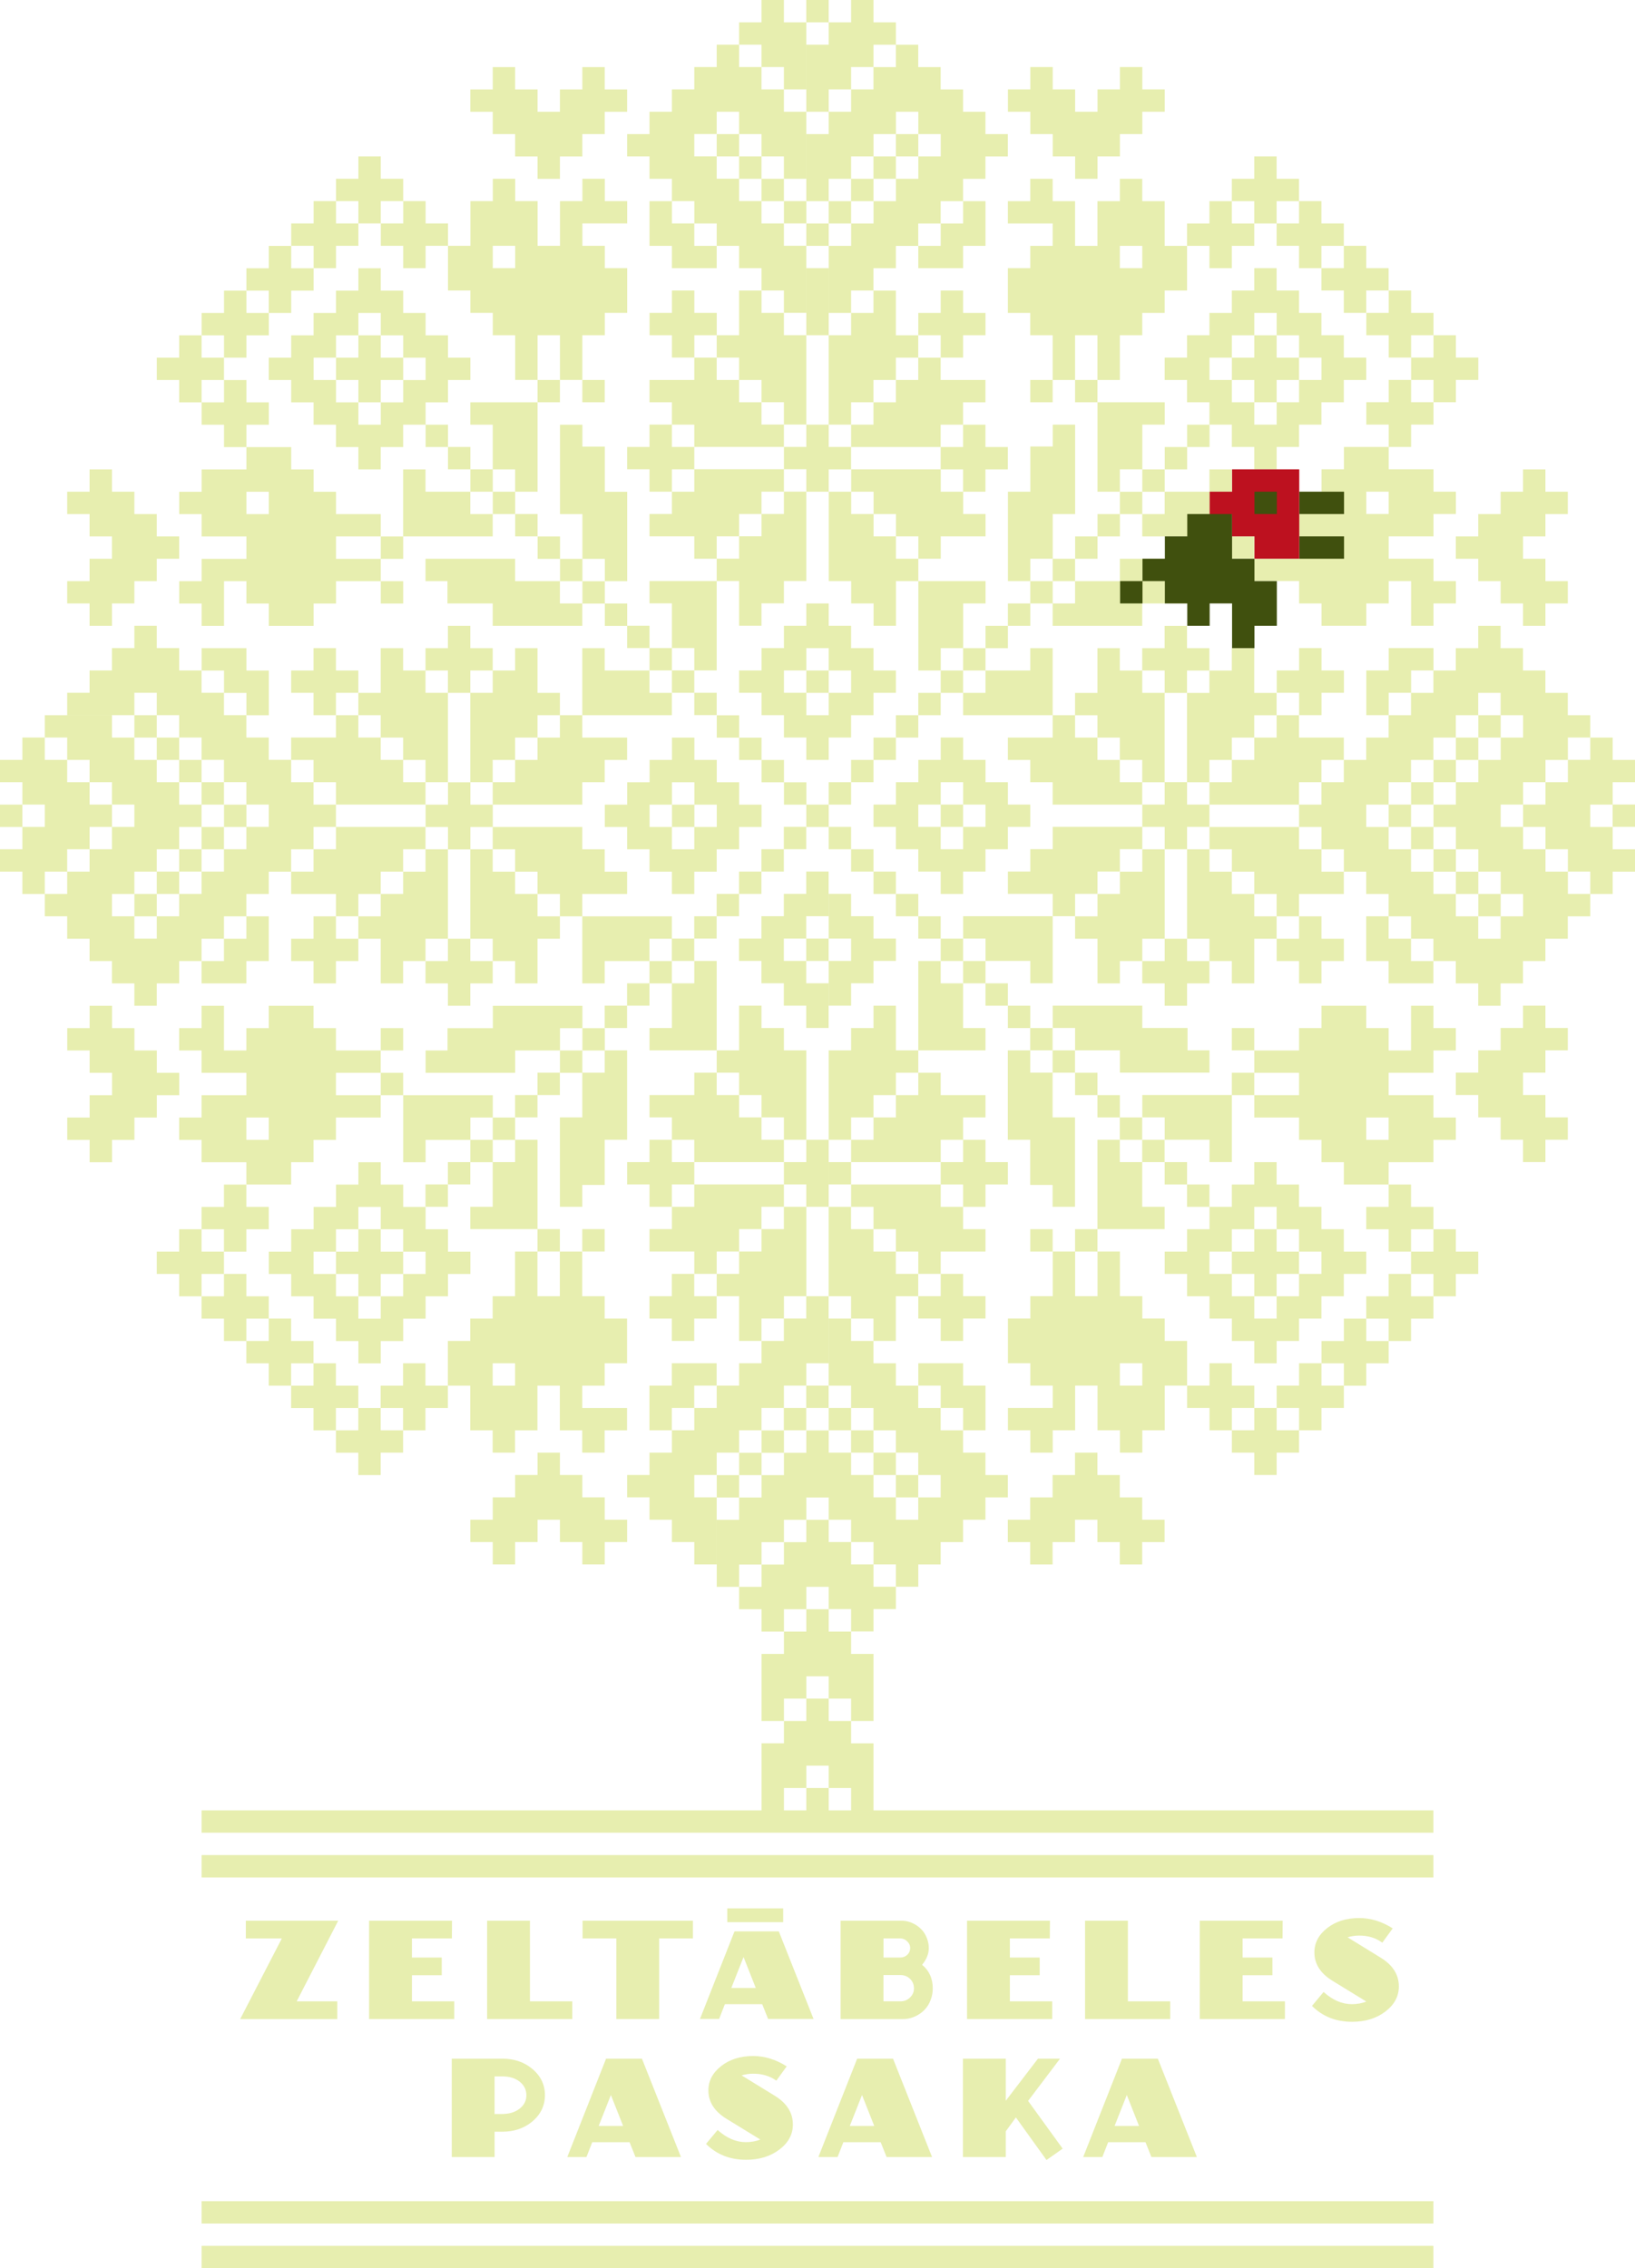 <svg width="457" height="634" viewBox="0 0 457 634" fill="none" xmlns="http://www.w3.org/2000/svg">
<g id="HERO_LOGO" clip-path="url(#clip0_259_160)">
<path id="Vector" d="M94.274 564.363V559.419H82.926L94.534 536.875H68.716V541.829H78.776L67.133 564.372H94.274V564.363ZM126.307 541.82L126.343 536.867H103.163V564.363H126.969V559.419H115.138V552.118H123.472V547.174H115.138V541.82H126.307ZM136.153 536.867V564.363H159.958V559.419H148.127V536.875H136.153V536.867ZM184.238 564.363V541.82H193.682V536.867H162.829V541.82H172.273V564.363H184.247H184.238ZM258.615 540.758C257.98 539.606 257.05 538.678 255.825 537.955C254.599 537.232 253.312 536.875 251.97 536.875H234.961V564.372H252.373C253.893 564.372 255.324 563.97 256.674 563.158C258.015 562.355 259.026 561.284 259.706 559.972C260.376 558.651 260.716 557.259 260.716 555.795C260.716 553.038 259.724 550.833 257.738 549.2C258.99 547.683 259.607 546.13 259.607 544.542C259.607 543.247 259.276 541.989 258.615 540.767V540.758ZM246.935 541.82H251.568C252.328 541.82 252.99 542.087 253.553 542.623C254.116 543.158 254.403 543.783 254.403 544.497C254.403 545.256 254.134 545.889 253.598 546.407C253.061 546.915 252.382 547.174 251.577 547.174H246.944V541.82H246.935ZM254.358 558.348C253.625 559.053 252.739 559.41 251.711 559.41H246.935V552.074H251.711C252.766 552.074 253.651 552.431 254.376 553.136C255.1 553.85 255.458 554.724 255.458 555.777C255.458 556.831 255.091 557.634 254.358 558.339V558.348ZM293.438 541.82L293.473 536.867H270.294V564.363H294.099V559.419H282.268V552.118H290.603V547.174H282.268V541.82H293.438ZM303.284 536.867V564.363H327.089V559.419H315.258V536.875H303.284V536.867ZM358.487 541.82L358.523 536.867H335.343V564.363H359.149V559.419H347.318V552.118H355.652V547.174H347.318V541.82H358.487ZM369.943 556.813L366.714 560.695C369.674 563.649 373.412 565.13 377.92 565.13C381.622 565.13 384.725 564.175 387.229 562.266C389.733 560.356 390.994 558.017 390.994 555.251C390.994 551.967 389.304 549.289 385.923 547.21L376.668 541.516C377.696 541.195 378.787 541.034 379.941 541.034C382.436 541.034 384.582 541.695 386.37 543.016L389.277 539.017C386.236 537.09 383.115 536.126 379.914 536.126C376.337 536.126 373.359 537.063 370.971 538.928C368.583 540.793 367.385 543.069 367.385 545.729C367.385 548.959 369.075 551.61 372.456 553.68L381.899 559.472C380.674 559.963 379.324 560.204 377.857 560.204C375.111 560.204 372.482 559.071 369.961 556.795L369.943 556.813ZM126.271 602.934H138.246V595.857H140.338C143.593 595.857 146.339 594.965 148.565 593.18C151.061 591.172 152.312 588.655 152.312 585.63C152.312 582.604 151.061 580.123 148.565 578.115C146.339 576.33 143.611 575.438 140.374 575.438H126.271V602.934ZM138.246 580.391H140.374C142.386 580.391 144.014 580.882 145.257 581.872C146.509 582.863 147.126 584.13 147.126 585.665C147.126 587.2 146.491 588.432 145.23 589.423C143.969 590.413 142.332 590.904 140.329 590.904H138.237V580.382L138.246 580.391ZM163.92 602.934L165.539 598.793H175.975L177.629 602.934H190.337L179.427 575.438H169.402L158.563 602.934H163.929H163.92ZM170.752 585.594L174.168 594.242H167.336L170.752 585.594ZM200.576 595.384L197.339 599.266C200.299 602.22 204.037 603.702 208.544 603.702C212.238 603.702 215.35 602.747 217.854 600.837C220.367 598.936 221.619 596.598 221.619 593.831C221.619 590.556 219.928 587.879 216.548 585.799L207.292 580.114C208.321 579.802 209.412 579.641 210.565 579.641C213.06 579.641 215.207 580.293 216.995 581.587L219.893 577.589C216.852 575.661 213.731 574.697 210.53 574.697C206.953 574.697 203.975 575.634 201.587 577.499C199.199 579.365 198.001 581.64 198.001 584.3C198.001 587.531 199.691 590.181 203.071 592.252L212.515 598.044C211.29 598.534 209.948 598.775 208.473 598.775C205.727 598.775 203.098 597.642 200.576 595.366V595.384ZM234.112 602.934L235.73 598.793H246.157L247.812 602.934H260.519L249.609 575.438H239.585L228.746 602.934H234.112ZM240.944 585.594L244.36 594.242H237.528L240.944 585.594ZM269.149 602.934H281.123V595.75L283.949 591.859L292.508 603.773L297.024 600.587L287.365 587.245L296.29 575.438H290.12L281.123 587.2V575.438H269.149V602.934ZM308.122 602.934L309.74 598.793H320.176L321.831 602.934H334.538L323.628 575.438H313.603L302.765 602.934H308.13H308.122ZM314.954 585.594L318.37 594.242H311.538L314.954 585.594ZM56.348 524.783H400.652V518.536H56.348V524.783ZM56.348 621.515H400.652V615.268H56.348V621.515ZM56.348 634.009H400.652V627.762H56.348V634.009ZM231.626 131.198H237.885V124.951H262.925V118.704H269.185V124.951H262.925V131.198H269.185V137.445H275.445V131.198H281.705V124.951H275.445V118.704H269.185V112.457H275.445V106.21H262.925V99.963H256.665V106.21H250.405V112.457H244.145V106.21H250.405V99.963H256.665V93.715H250.405V81.221H244.145V74.974H250.405V68.727H256.665V62.48H262.925V56.233H269.185V49.986H275.445V43.739H281.705V37.492H275.445V31.244H269.185V24.997H262.925V18.75H256.665V12.503H250.405V18.75H244.154V12.503H250.414V6.247H244.154V0H237.894V6.247H231.634V12.494H225.375V31.235H231.634V24.988H237.894V31.235H231.634V37.483H225.375V56.224H231.634V62.471H237.894V56.224H244.154V49.977H250.414V43.73H244.163V37.483H250.414V43.73H256.674V37.483H250.423V31.235H256.683V37.483H262.943V43.73H256.683V49.977H250.423V56.224H244.163V62.471H237.903V68.718H231.643V87.459H237.894V93.707H231.634V74.965H225.375V93.707H231.634V118.695H237.894V124.942H231.634V118.695H225.375V137.436H231.634V131.189L231.626 131.198ZM237.885 56.224H231.626V49.977H237.885V56.224ZM244.145 49.977H237.894V43.73H244.145V49.977ZM244.145 24.988H237.894V18.741H244.145V24.988ZM237.894 81.212H244.145V87.459H237.894V81.212ZM237.894 112.448H244.145V118.695H237.894V112.448ZM269.194 99.954V93.707H275.454V87.459H269.194V81.212H262.934V87.459H256.674V93.707H262.934V99.954H269.194ZM363.092 68.718V74.965H369.352V68.718H375.612V74.956H369.352V81.203H375.612V87.45H381.872V81.203H388.132V74.956H381.872V68.709H375.612V62.462H369.352V56.215H363.092V62.462H356.833V68.709H363.092V68.718ZM356.833 56.224H363.092V49.977H356.833V43.73H350.573V49.977H344.313V56.224H350.573V62.471H356.833V56.224ZM262.934 62.471V68.718H256.674V74.965H269.194V68.718H275.454V56.224H269.194V62.471H262.934ZM225.375 68.718H231.634V62.471H225.375V68.718ZM225.375 212.401H231.634V206.154H237.894V199.907H244.154V193.66H250.414V187.413H244.154V181.166H237.894V174.919H231.634V168.672H225.375V181.166H231.634V187.413H237.894V193.66H231.634V199.907H225.375V206.154V212.401ZM325.533 56.224H319.273V49.977H313.013V56.224H306.753V68.718H300.493V56.224H294.233V49.977H287.974V56.224H281.714V62.471H294.233V68.718H287.974V74.965H281.714V87.459H287.965V93.707H294.233V106.201H300.493V93.707H306.753V106.201H313.013V93.707H319.273V87.459H325.533V81.212H331.793V68.718H338.053V74.965H344.313V68.718H350.573V62.471H344.313V56.224H338.053V62.471H331.793V68.718H325.533V56.224ZM319.273 74.965H313.013V68.718H319.273V74.965ZM287.974 106.201V112.448H294.233V106.201H287.974ZM300.493 112.448H306.753V106.201H300.493V112.448ZM225.375 193.669H231.634V187.422H225.375V193.669ZM237.894 218.657H231.634V224.904H237.894V218.657ZM231.634 224.904H225.375V231.152H231.634V224.904ZM244.154 212.41H250.414V206.163H244.154V212.41H237.894V218.657H244.154V212.41ZM256.674 199.916H250.414V206.163H256.674V199.916ZM262.934 193.669H256.674V199.916H262.934V193.669ZM275.463 181.175H281.723V174.928H275.463V181.175ZM281.723 174.928H287.983V168.681H281.723V174.928ZM300.511 156.186H306.771V149.939H300.511V156.186ZM313.031 143.692H306.771V149.939H313.031V143.692ZM325.56 124.951V131.198H331.82V124.951H325.56ZM338.08 118.704H331.82V124.951H338.08V118.704ZM250.423 149.93H244.172V143.683H237.912V137.436H231.652V162.425H237.912V168.672H244.172V174.919H250.432V162.425H256.692V187.413H262.952V181.166H269.212V168.672H275.472V162.425H256.683V156.177H250.423V149.93ZM262.952 131.189H237.912V137.436H244.172V143.683H250.432V149.93H256.692V156.177H262.952V149.93H275.472V143.683H269.212V137.436H262.952V131.189ZM294.251 143.683H300.511V118.695H294.251V124.808H287.991V137.436H281.732V162.425H287.991V156.177H294.251V143.683ZM313.031 131.189H319.291V118.695H325.551V112.448H306.762V137.436H313.022V131.189H313.031ZM287.991 37.483H294.251V43.73H300.511V49.977H306.771V43.73H313.031V37.483H319.291V31.235H325.551V24.988H319.291V18.741H313.031V24.988H306.771V31.235H300.511V24.988H294.251V18.741H287.991V24.988H281.732V31.235H287.991V37.483ZM457.018 218.657V212.41H450.758V206.163H444.498V199.916H425.718V206.163H419.458V199.916H413.199V206.163H419.458V212.41H413.199V206.163H406.939V212.41H413.199V218.657H406.939V212.41H400.679V218.657H406.939V224.904H400.679V231.152H406.939V237.399H400.679V243.646H406.939V237.399H413.199V243.646H406.939V249.893H413.199V256.14H419.458V249.893H425.718V256.14H444.498V249.893H450.758V243.646H457.018V237.399H450.758V231.152H444.498V224.904H450.758V218.657H457.018ZM431.978 212.41H438.238V218.657H431.978V212.41ZM419.458 249.884H413.199V243.637H419.458V249.884ZM419.458 231.143V224.895H425.718V218.648H431.978V224.895H425.718V231.143H431.978V237.39H425.718V231.143H419.458ZM431.978 237.39H438.238V243.637H431.978V237.39ZM444.498 249.875H438.238V243.628H444.498V249.875ZM444.498 212.392H438.238V206.145H444.498V212.392ZM363.119 199.898H369.379V193.651H375.639V187.404H369.379V181.157H363.119V187.404H356.859V193.651H363.119V199.898ZM394.419 118.686H400.679V112.439H394.419V106.192H388.159V112.439H381.899V118.686H388.159V124.933H394.419V118.686ZM388.159 81.203V87.45H381.899V93.698H388.159V99.945H394.419V93.698H400.679V87.45H394.419V81.203H388.159ZM394.419 106.192H400.679V112.439H406.939V106.192H413.199V99.945H406.939V93.698H400.679V99.945H394.419V106.192ZM388.159 181.157V187.404H381.899V199.898H388.159V193.651H394.419V187.404H400.679V181.157H388.159ZM400.679 149.921V143.674H406.939V137.427H400.679V131.18H388.159V124.933H375.639V131.18H369.379V137.427H363.119V143.674H350.599V149.921H363.119V156.169H350.599V162.416H363.119V168.672H369.379V174.919H381.899V168.672H388.159V162.425H394.419V174.919H400.679V168.672H406.939V162.425H400.679V156.177H388.159V149.93H400.679V149.921ZM388.15 143.674H381.899V137.427H388.15V143.674ZM394.41 218.648V224.895H400.67V218.648H394.41ZM262.943 206.154V212.401H256.683V218.648H250.423V224.895H262.943V218.648H269.203V224.895H281.723V218.648H275.463V212.401H269.203V206.154H262.943ZM356.842 131.189V124.942H363.101V118.695H369.352V112.448H375.612V106.201H381.872V99.954H375.612V93.707H369.352V87.459H363.101V81.212H356.833V74.965H350.573V81.212H344.313V87.459H338.053V93.707H331.793V99.954H325.533V106.201H331.793V112.448H338.053V118.695H344.313V124.942H350.573V131.189H356.833H356.842ZM356.842 118.695H350.582V112.448H356.842V118.695ZM363.101 112.448H356.842V106.201H363.101V112.448ZM344.322 99.963V106.21H338.062V99.963H344.322V93.715H350.582V87.468H356.842V93.715H363.101V99.963H369.361V106.21H363.101V99.963H356.842V93.715H350.582V99.963H344.322ZM344.322 112.448V106.201H350.582V112.448H344.322ZM225.366 0V6.247H231.626V0H225.366ZM344.313 168.681H350.573V162.433H344.313V168.681ZM350.573 149.939H344.313V156.186H350.573V149.939ZM338.053 212.419H344.313V206.172H350.564V199.925H356.824V193.678H350.564V181.184H344.304V187.431H338.044V193.678H331.784V187.431H338.044V181.184H331.784V174.937H325.524V181.184H319.264V187.431H313.004V181.184H306.744V193.678H300.484V199.925H306.744V206.172H313.004V212.419H319.264V218.666H325.524V193.678H331.784V218.666H338.044V212.419H338.053ZM325.533 193.669H319.273V187.422H325.533V193.669ZM350.573 206.163V212.41H344.313V218.657H338.053V224.904H363.092V218.657H369.352V224.904H388.132V218.657H394.392V212.41H400.652V206.163H406.912V199.916H413.172V193.669H419.432V199.916H438.211V193.669H431.951V187.422H425.692V181.175H419.432V174.928H413.172V181.175H406.912V187.422H400.652V193.669H394.392V199.916H388.132V206.163H381.872V212.41H375.612V206.163H363.092V199.916H356.833V206.163H350.573ZM369.352 212.41H375.612V218.648H369.352V212.41ZM306.753 206.163H300.493V199.916H294.233V206.163H281.714V212.41H287.974V218.657H294.225V224.904H319.264V218.657H313.004V212.41H306.744V206.163H306.753ZM294.233 193.178V181.175H287.974V187.422H275.454V181.175H269.194V187.422H262.934V193.669H269.194V199.916H294.233V193.178ZM275.454 193.669H269.194V187.422H275.454V193.669ZM331.927 168.681V162.433H338.053V156.186H313.013V162.433H300.493V156.186H294.233V162.433H287.974V168.681H294.225V174.928H319.264V162.433V168.681H331.918H331.927ZM300.493 168.681H294.242V162.433H300.493V168.681ZM344.313 143.692V131.198H338.053V137.445H325.542V131.207H319.282V137.454H313.022V143.701H319.273V149.939H344.313V143.692ZM325.533 143.692H319.282V137.454H325.533V143.692ZM413.181 149.939H406.921V156.186H413.181V162.433H419.441V168.681H425.7V174.928H431.96V168.681H438.22V162.433H431.96V156.186H425.7V149.939H431.96V143.692H438.22V137.445H431.96V131.198H425.7V137.445H419.441V143.692H413.181V149.939ZM381.881 231.152V224.904H363.101V231.152H381.881ZM363.101 306.117H350.582V312.364H363.101V318.611H369.361V324.858H375.621V331.105H388.141V324.858H400.661V318.611H406.921V312.364H400.661V306.117H388.141V299.87H400.661V293.622H406.921V287.375H400.661V281.128H394.401V293.622H388.141V287.375H381.881V281.128H369.361V287.375H363.101V293.631H350.582V299.878H363.101V306.126V306.117ZM381.881 312.364H388.132V318.611H381.881V312.364ZM419.441 262.387H413.181V256.14H406.921V249.893H400.661V243.646H394.401V237.399H388.141V231.152H369.361V237.399H363.101V231.152H338.062V237.399H331.802V262.387H325.542V237.399H319.282V243.646H313.022V249.893H306.762V256.14H300.502V262.387H306.762V274.881H313.022V268.634H319.273V274.881H325.533V281.128H331.793V274.881H338.053V268.634H331.793V262.387H338.053V268.634H344.313V274.881H350.573V262.387H356.833V256.14H350.573V249.893H344.313V243.646H350.573V249.893H356.833V256.14H363.092V249.893H375.612V243.646H381.872V249.893H388.132V256.14H394.392V262.387H400.652V268.634H406.912V274.881H413.172V281.128H419.432V274.881H425.692V268.634H431.951V262.387H438.211V256.14H419.432V262.387H419.441ZM325.542 268.634H319.282V262.387H325.542V268.634ZM344.322 243.646H338.062V237.399H344.322V243.646ZM375.621 243.646H369.361V237.408H375.621V243.646ZM363.101 256.14V262.387H356.842V268.634H363.101V274.881H369.361V268.634H375.621V262.387H369.361V256.14H363.101ZM381.881 337.352V343.599H388.141V349.846H394.401V343.599H400.661V337.352H394.401V331.105H388.141V337.352H381.881ZM406.921 343.599H400.661V349.846H394.401V356.093H400.661V362.341H394.401V356.093H388.141V362.341H381.881V368.588H388.141V374.835H381.89V368.588H375.63V374.835H369.37V381.082H375.63V387.329H381.89V381.082H388.15V374.835H394.401V368.588H400.661V362.341H406.921V356.093H413.181V349.846H406.921V343.599ZM381.872 256.131V268.625H388.132V274.872H400.652V268.625H394.392V262.378H388.132V256.131H381.872ZM394.401 231.143V237.39H400.661V231.143H394.401ZM388.141 224.895V231.143H394.401V224.895H388.141ZM344.322 337.343H338.062V343.59H331.802V349.837H325.542V356.085H331.802V362.332H338.062V368.579H344.322V374.826H350.582V381.073H356.842V374.826H363.101V368.579H369.352V362.332H375.612V356.085H381.872V349.837H375.612V343.59H369.352V337.343H363.092V331.096H356.833V324.849H350.573V331.096H344.313V337.343H344.322ZM356.842 368.579H350.582V362.332H344.322V356.085H350.582V362.332H356.833V368.579H356.842ZM363.092 362.332H356.833V356.085H363.092V362.332ZM363.092 343.59V349.837H369.352V356.085H363.092V349.846H356.833V343.599H363.092V343.59ZM350.573 337.343H356.833V343.59H350.573V337.343ZM350.573 349.837H344.313V356.085H338.053V349.837H344.313V343.59H350.573V349.837ZM275.454 243.628V237.381H281.714V231.134H287.974V224.887H275.454V231.134H269.194V237.381H262.934V231.134H256.674V224.887H244.154V231.134H250.414V237.381H256.674V243.628H262.934V249.875H269.194V243.628H275.454ZM325.533 237.381H331.793V231.134H338.053V224.887H331.793V218.639H325.533V224.887H319.282V231.134H325.542V237.381H325.533ZM350.573 287.358H344.313V293.605H350.573V287.358ZM344.313 306.099H350.573V299.852H344.313V306.099ZM269.194 224.887H262.934V231.134H269.194V224.887ZM231.634 237.381H237.894V231.134H231.634V237.381ZM237.894 243.628H244.154V237.381H237.894V243.628ZM244.154 249.875H250.414V243.628H244.154V249.875ZM250.414 256.122H256.674V249.875H250.414V256.122ZM256.674 262.369H262.934V256.122H256.674V262.369ZM269.194 262.369H262.934V268.616H269.194V262.369ZM269.194 274.863H262.934V268.616H256.674V293.605H250.414V281.11H244.154V287.358H237.894V293.605H231.634V318.593H237.894V324.84H262.934V331.087H237.894V337.334H244.154V343.581H250.414V349.828H256.674V356.076H262.934V349.828H275.454V343.581H269.194V337.334H275.454V331.087H281.714V324.84H275.454V318.593H269.194V312.346H275.454V306.099H262.934V299.852H256.674V306.099H250.414V312.346H244.154V306.099H250.414V299.852H256.674V293.605H275.454V287.358H269.194V274.863H275.454V268.616H269.194V274.863ZM262.943 318.593H269.194V324.84H262.943V318.593ZM262.943 331.087H269.194V337.334H262.943V331.087ZM244.154 318.593H237.894V312.346H244.154V318.593ZM275.454 281.11H281.714V274.863H275.454V281.11ZM281.714 287.358H287.974V281.11H281.714V287.358ZM306.753 299.852H300.493V306.099H306.753V299.852ZM313.013 306.099H306.753V312.346H313.013V306.099ZM325.533 331.087H331.793V324.84H325.533V331.087ZM331.793 337.334H338.053V331.087H331.793V337.334ZM306.762 249.857V243.61H313.022V237.363H319.282V231.116H294.242V237.363H287.983V243.61H281.723V249.857H294.242V256.104H300.502V249.857H306.762ZM269.203 256.104V262.351H275.463V268.598H287.983V274.845H294.242V256.104H269.203ZM319.282 287.34V281.093H294.242V287.34H300.502V293.587H313.022V299.834H338.062V293.587H331.936V287.34H319.282ZM319.282 306.081V312.328H325.542V318.575H338.062V324.822H344.322V306.081H319.282ZM431.96 281.093H425.7V287.34H419.441V293.587H413.181V299.834H406.921V306.081H413.181V312.328H419.441V318.575H425.7V324.822H431.96V318.575H438.22V312.328H431.96V306.081H425.7V299.834H431.96V293.587H438.22V287.34H431.96V281.093ZM237.894 431.032H231.634V449.773H237.894V456.02H244.154V449.773H250.414V443.526H244.154V437.279H237.894V431.032ZM244.154 412.291H237.894V406.043H231.634V424.785H237.894V431.032H244.154V437.279H250.414V443.526H256.674V424.785H250.414V418.538H244.154V412.291ZM269.194 399.796H275.454V387.302H269.194V381.055H256.674V387.302H262.934V393.549H269.194V399.796ZM262.934 368.561V374.808H269.194V368.561H275.454V362.314H269.194V356.067H262.934V362.314H256.674V368.561H262.934ZM344.322 399.796V393.549H350.582V387.302H344.322V381.055H338.062V387.302H331.802V374.808H325.542V368.561H319.291V362.314H313.031V349.82H306.771V362.314H300.511V349.82H294.251V362.314H287.991V368.561H281.732V381.055H287.991V387.302H294.251V393.549H281.732V399.796H287.991V406.043H294.251V399.796H300.511V387.302H306.771V399.796H313.031V406.043H319.291V399.796H325.551V387.302H331.811V393.549H338.071V399.796H344.331H344.322ZM319.282 387.302H313.022V381.055H319.282V387.302ZM369.361 393.549H375.621V387.302H369.361V381.055H363.101V387.302H356.842V393.549H363.101V399.796H369.361V393.549ZM356.842 412.291V406.043H363.101V399.796H356.842V393.549H350.582V399.796H344.322V406.043H350.582V412.291H356.842ZM231.634 393.549V399.796H237.894V393.549H231.634ZM237.894 262.351V268.598H231.634V281.093H237.894V274.845H244.154V268.598H250.414V262.351H244.154V256.104H237.894V249.857H231.634V262.351H237.894ZM231.634 324.831V331.078H237.894V324.831H231.634ZM457 231.125V224.878H450.74V231.125H457ZM294.233 343.581H287.974V349.828H294.233V343.581ZM300.493 349.828H306.753V343.581H300.493V349.828ZM256.665 418.547V412.299H250.405V418.547H256.665ZM237.885 337.334H231.626V362.323H237.885V368.57H231.626V387.311H237.885V393.558H244.145V399.805H250.405V406.052H244.145V399.805H237.885V406.052H244.145V412.299H250.405V406.052H256.665V412.299H262.925V418.547H256.665V437.288H262.925V431.041H269.185V424.794H275.445V418.547H281.705V412.299H275.445V406.052H269.185V399.805H262.925V393.558H256.665V387.311H250.405V381.064H244.145V374.817H250.396V362.323H256.656V356.076H250.396V349.828H244.136V343.581H237.876V337.334H237.885ZM237.885 368.57H244.136V374.817H237.885V368.57ZM294.216 293.605V287.358H287.956V293.596H281.696V318.584H287.956V331.212H294.216V337.325H300.476V312.337H294.216V299.843H300.476V293.596H294.216V299.834H287.965V293.587H294.216V293.605ZM319.255 318.593V312.346H312.995V318.584H306.744V343.572H325.524V337.325H319.264V324.84H325.515V318.593H319.255V324.831H313.004V318.593H319.255ZM319.255 437.288V431.041H325.515V424.794H319.255V418.547H312.995V412.299H306.735V406.052H300.476V412.299H294.216V418.547H287.956V424.794H281.696V431.041H287.956V437.288H294.216V431.041H300.476V424.794H306.735V431.041H312.995V437.288H319.255ZM231.608 381.064V362.323H225.348V381.064H231.608ZM175.268 393.558H162.749V387.311H169.009V381.064H175.268V368.57H169.009V362.323H162.74V349.828H156.48V362.323H150.22V349.828H143.96V362.323H137.7V368.57H131.44V374.817H125.18V387.311H118.92V381.064H112.66V387.311H106.401V393.558H112.66V399.805H118.92V393.558H125.18V387.311H131.44V399.805H137.7V406.052H143.96V399.805H150.22V387.311H156.48V399.805H162.74V406.052H169V399.805H175.259V393.558H175.268ZM143.969 387.311H137.709V381.064H143.969V387.311ZM187.788 356.076V362.323H181.528V368.57H187.788V374.817H194.048V368.57H200.308V362.323H194.048V356.076H187.788ZM106.409 412.299V406.052H112.669V399.805H106.409V393.558H100.15V399.805H93.89V393.558H100.15V387.311H93.89V381.064H87.63V387.311H81.37V381.073H87.63V374.826H81.37V368.579H75.11V374.826H68.85V381.073H75.11V387.32H81.37V393.567H87.63V399.814H93.89V406.061H100.15V412.308H106.409V412.299ZM181.528 393.549V399.796H187.788V393.549H194.048V387.302H200.308V381.055H187.788V387.302H181.528V393.549ZM225.348 393.549H219.088V399.796H225.348V393.549ZM231.608 387.302H225.348V393.549H231.608V387.302ZM231.608 256.104V249.857V243.61H225.348V249.857H219.088V256.104H212.828V262.351H206.568V268.598H212.828V274.845H219.088V281.093H225.348V287.34H231.608V274.845H225.348V268.598H219.088V262.351H225.348V256.104H231.599H231.608ZM169.009 349.82V343.572H162.749V349.82H169.009ZM156.489 343.572H150.229V349.82H156.489V343.572ZM231.608 268.607V262.36H225.348V268.607H231.608ZM219.088 237.372H225.348V231.125H219.088V237.372ZM219.088 243.619V237.372H212.828V243.619H219.088ZM206.568 249.866H212.828V243.619H206.568V249.866ZM200.308 256.113H206.568V249.866H200.308V256.113ZM200.308 256.113H194.048V262.36H200.308V256.113ZM194.048 268.607V262.36H187.788V268.607H194.048ZM181.528 274.854H175.268V281.102H181.528V274.854ZM175.268 281.102H169.009V287.349H175.268V281.102ZM156.489 299.843H150.229V306.09H156.489V299.843ZM150.229 306.09H143.969V312.337H150.229V306.09ZM131.449 331.078V324.831H125.189V331.078H131.449ZM118.929 337.325H125.189V331.078H118.929V337.325ZM219.106 337.325V331.078H225.366V337.325H231.626V318.584H225.366V324.831H219.106V331.078H194.066V324.831H219.106V318.584H212.846V312.337H206.586V306.09H200.326V299.843H194.066V306.09H181.546V312.337H187.806V318.584H181.546V324.831H175.286V331.078H181.546V337.325H187.806V343.572H181.546V349.82H194.066V356.067H200.326V349.82H206.586V343.572H212.846V349.82H206.586V356.067H200.326V362.314H206.586V374.808H212.846V381.055H206.586V387.302H200.326V393.549H194.066V399.796H187.806V406.043H181.546V412.291H175.286V418.538H181.546V424.785H187.806V431.032H194.066V437.279H200.326V418.538H194.066V412.291H200.326V406.043H206.586V399.796H212.846V393.549H219.106V387.302H225.366V368.561H219.115V362.314H225.375V337.325H219.115H219.106ZM194.057 337.325H187.797V331.078H194.057V337.325ZM194.057 324.831H187.797V318.584H194.057V324.831ZM219.097 374.808H212.837V368.561H219.097V374.808ZM219.097 343.572H212.837V337.325H219.097V343.572ZM206.586 306.09H212.846V312.337H219.106V318.584H225.366V293.596H219.106V287.349H212.846V281.102H206.586V293.596H200.326V268.607H194.066V274.854H187.806V287.349H181.546V293.596H200.326V299.843H206.586V306.09ZM162.758 312.337H156.498V318.584V337.325H162.758V331.212H169.017V318.584H175.277V293.596H169.017V299.843H162.758V312.337ZM137.718 337.325H131.458V343.572H150.238V318.584H143.978V324.831H137.718V337.325ZM169.026 437.279V431.032H175.286V424.785H169.026V418.538H162.767V412.291H156.507V406.043H150.247V412.291H143.987V418.538H137.727V424.785H131.467V431.032H137.727V437.279H143.987V431.032H150.247V424.785H156.507V431.032H162.767V437.279H169.026ZM43.819 243.646V237.399H50.079V231.152H56.339V224.904H62.599V218.657H56.339V212.41H50.079V218.657H56.339V224.904H50.079V218.657H43.819V212.41H37.559V206.163H31.299V199.916H12.52V206.154H6.26V212.401H0V218.648H6.26V224.895H12.52V231.143H6.26V237.39H0V243.637H6.26V249.884H12.52V243.637H18.78V237.39H25.04V231.143H31.299V224.895H25.04V218.648H18.78V212.401H12.52V206.154H18.78V212.401H25.04V218.648H31.299V224.895H37.559V231.143H31.299V237.39H25.04V243.637H18.78V249.884H12.52V256.131H31.299V249.884H37.559V243.637H43.819V243.646ZM18.78 256.14V262.387H25.04V268.634H31.299V274.881H37.559V281.128H43.819V274.881H50.079V268.634H56.339V274.881H68.859V268.634H75.119V256.14H68.859V249.893H75.119V243.646H81.379V249.884H93.899V256.131H100.159V249.884H106.418V243.637H112.678V237.39H118.938V231.143H93.899V237.39H87.639V231.143H93.899V224.895H118.938V218.648H112.678V212.401H106.418V206.154H100.159V199.907H93.899V193.66H100.159V187.413H93.899V181.166H87.639V187.413H81.379V193.66H87.639V199.907H93.899V206.154H81.379V212.392H75.119V206.145H68.859V199.898H62.599V193.651H56.339V187.404H50.079V181.157H43.819V174.91H37.559V181.157H31.299V187.404H25.04V193.651H18.78V199.898H37.559V193.651H43.819V199.898H50.079V206.145H56.339V212.392H62.599V218.639H68.859V224.887H75.119V231.134H68.859V237.381H62.599V243.628H56.339V249.875H50.079V243.628H56.339V237.381H50.079V243.628H43.819V249.875H50.079V256.122H43.819V262.369H37.559V256.122H18.78V256.14ZM87.639 218.657H93.899V224.904H87.639V218.657ZM81.379 212.41H87.639V218.648H81.379V212.41ZM81.379 237.399H87.639V243.637H81.379V237.399ZM62.599 256.14H68.859V262.387H62.599V256.14ZM56.339 262.387H62.599V268.634H56.339V262.387ZM87.639 262.387H81.379V268.634H87.639V274.881H93.899V268.634H100.159V262.387H93.899V256.14H87.639V262.387ZM125.198 262.387V237.399H118.938V243.646H112.678V249.893H106.418V256.14H100.159V262.387H106.418V274.881H112.678V268.634H118.938V274.881H125.198V281.128H131.458V274.881H137.718V268.634H143.978V274.881H150.238V262.387H156.498V256.14H150.238V249.893H143.978V243.646H150.238V249.893H156.498V256.14H162.758V274.881H169.017V268.634H181.537V274.881H187.797V268.634H181.537V262.387H187.797V256.14H162.758V249.893H175.277V243.646H169.017V237.399H162.758V231.152H137.718V237.399H131.458V262.387H125.198ZM125.198 268.634H118.938V262.396H125.198V268.634ZM137.718 237.399H143.978V243.646H137.718V237.399ZM137.718 262.387V268.625H131.458V262.387H137.718ZM68.859 349.846V343.599H75.119V337.352H68.859V331.105H81.379V324.858H87.639V318.62H93.899V312.373H106.418V306.126H93.899V299.878H106.418V293.631H93.899V287.384H87.639V281.137H75.119V287.384H68.859V293.631H62.599V281.137H56.339V287.384H50.079V293.631H56.339V299.878H68.859V306.126H56.339V312.373H50.079V318.62H56.339V324.867H68.859V331.114H62.599V337.361H56.339V343.608H62.599V349.855H68.859V349.846ZM68.859 312.364H75.119V318.611H68.859V312.364ZM62.599 374.835H68.859V368.588H75.119V362.341H68.859V356.093H62.599V362.341H56.339V368.588H62.599V374.835ZM62.599 349.846H56.339V343.599H50.079V349.846H43.819V356.093H50.079V362.341H56.339V356.093H62.599V349.846ZM56.339 231.152V237.399H62.599V231.152H56.339ZM194.066 249.893V243.646H200.326V237.399H206.586V231.152H194.066V237.399H187.806V231.152H175.286V237.399H181.546V243.646H187.806V249.893H194.066ZM81.388 356.102V362.349H87.648V368.597H93.907V374.844H100.176V381.091H106.436V374.844H112.696V368.597H118.956V362.349H125.216V356.102H131.476V349.855H125.216V343.608H118.956V337.361H112.696V331.114H106.436V324.867H100.176V331.114H93.916V337.361H87.657V343.608H81.397V349.855H75.137V356.102H81.397H81.388ZM112.687 349.855H118.947V356.102H112.687V349.855ZM100.167 337.361H106.427V343.608H112.687V349.855H106.427V343.608H100.167V337.361ZM106.427 362.349V356.102H112.687V362.349H106.427V368.597H100.167V362.349H106.427ZM87.648 356.102V349.855H93.907V343.608H100.167V349.855H93.907V356.102H100.167V362.349H93.907V356.102H87.648ZM112.687 287.384H106.427V293.631H112.687V287.384ZM106.427 306.126H112.687V299.878H106.427V306.126ZM37.568 256.14H43.828V249.893H37.568V256.14ZM125.082 287.384V293.631H118.956V299.878H143.996V293.631H156.516V299.878H162.775V293.631H156.524V287.393H162.784V293.64H169.044V287.393H162.793V281.146H137.754V287.393H125.1L125.082 287.384ZM112.696 312.373V324.867H118.956V318.62H131.467V324.858H137.727V318.611H131.476V312.373H137.727V318.62H143.987V312.373H137.736V306.135H112.696V312.382V312.373ZM43.837 306.126H50.097V299.878H43.837V293.631H37.577V287.384H31.317V281.137H25.058V287.384H18.798V293.631H25.058V299.878H31.317V306.126H25.058V312.373H18.798V318.62H25.058V324.867H31.317V318.62H37.577V312.373H43.837V306.126ZM62.617 99.971H68.877V93.724H75.137V87.477H81.397V81.23H87.657V74.983H81.397V68.736H75.137V74.983H68.877V81.23H62.617V87.477H56.357V93.724H62.617V99.971ZM68.877 81.23H75.128V87.477H68.877V81.23ZM50.088 112.466H56.348V106.218H62.608V99.971H56.348V93.724H50.088V99.971H43.828V106.218H50.088V112.466ZM75.137 199.925V187.431H68.877V181.184H56.357V187.431H62.617V193.678H68.877V199.925H75.137ZM93.916 156.195V149.948H106.436V143.701H93.916V137.454H87.657V131.216H81.397V124.969H68.877V118.722H75.137V112.475H68.877V106.227H62.617V112.475H56.357V118.722H62.617V124.969H68.877V131.216H56.357V137.463H50.097V143.71H56.357V149.957H68.877V156.204H56.357V162.451H50.097V168.698H56.357V174.945H62.617V162.451H68.877V168.698H75.137V174.945H87.657V168.698H93.916V162.451H106.436V156.204H93.916V156.195ZM75.137 143.701H68.877V137.454H75.137V143.701ZM68.877 231.16V224.913H62.617V231.16H68.877ZM187.824 206.172V212.419H181.564V218.666H175.304V224.913H169.044V231.16H181.564V224.913H187.824V231.16H194.084V224.913H187.824V218.666H194.084V224.913H200.344V231.16H212.864V224.913H206.604V218.666H200.344V212.419H194.084V206.172H187.824ZM112.696 118.713H118.956V112.466H125.216V106.218H131.476V99.971H125.216V93.724H118.956V87.477H112.696V81.23H106.436V74.983H100.176V81.23H93.907V87.477H87.648V93.724H81.388V99.971H75.128V106.218H81.388V112.466H87.648V118.713H93.907V124.96H100.167V131.207H106.427V124.96H112.687V118.713H112.696ZM106.436 118.713H100.176V112.466H93.916V106.218H87.657V99.971H93.916V106.21H100.176V112.457H106.436V118.704V118.713ZM106.436 93.724H100.176V99.971H93.916V93.724H100.176V87.477H106.436V93.724ZM106.436 93.724H112.696V99.971H106.436V93.724ZM112.696 112.466H106.436V106.218H112.696V99.98H118.956V106.227H112.696V112.475V112.466ZM131.476 218.675H125.216V224.922H118.956V231.169H125.216V237.416H131.476V231.169H137.736V224.922H131.476V218.675ZM112.696 168.698V162.451H106.436V168.698H112.696ZM112.696 156.204V149.957H106.436V156.204H112.696ZM225.383 224.922V218.675H219.124V224.922H225.383ZM212.864 212.428V218.675H219.124V212.428H212.864ZM200.344 206.181H206.604V212.428H212.864V206.181H206.604V199.934H200.344V206.181ZM175.304 174.937V168.689H169.044V162.451H175.304V137.463H169.044V124.835H162.784V118.722H156.524V143.71H162.784V156.204H156.533V149.957H150.274V156.204H156.533V162.451H162.793V156.213H169.053V162.46H162.793V168.707H169.053V174.954H175.313L175.304 174.937ZM118.965 124.951H125.225V118.704H118.965V124.951ZM43.819 212.41H50.079V206.163H43.819V199.916H37.559V206.163H43.819V212.41ZM118.938 218.657H125.198V193.669H131.458V218.657H137.718V224.904H162.758V218.657H169.017V212.41H175.277V206.163H162.758V199.916H156.498V206.163H150.238V212.41H143.978V206.163H150.238V199.916H156.498V193.669H150.238V181.175H143.978V187.422H137.718V181.175H131.458V174.928H125.198V181.175H118.938V187.422H125.198V193.66H118.938V187.422H112.678V181.175H106.418V193.669H100.159V199.916H106.418V206.163H112.678V212.41H118.938V218.657ZM137.718 212.41H143.978V218.657H137.718V212.41ZM131.458 187.422H137.718V193.66H131.458V187.422ZM187.797 199.916V193.669H181.537V187.422H169.017V181.175H162.758V199.916H187.797ZM137.718 168.681V174.928H162.758V168.681H156.498V162.433H143.978V156.186H118.938V162.433H125.064V168.681H137.718ZM137.718 149.939V143.692H131.458V137.445H118.938V131.198H112.678V149.939H137.718ZM25.04 174.928H31.299V168.681H37.559V162.433H43.819V156.186H50.079V149.939H43.819V143.692H37.559V137.445H31.299V131.198H25.04V137.445H18.78V143.692H25.04V149.939H31.299V156.186H25.04V162.433H18.78V168.681H25.04V174.928ZM175.286 43.73H181.546V49.977H187.806V56.224H181.546V68.718H187.806V74.965H200.326V68.718H194.066V62.471H200.326V68.718H206.586V74.965H212.846V81.212H206.586V93.707H200.326V99.954H206.586V106.201H212.846V112.448H206.586V106.201H200.326V99.954H194.066V106.201H181.546V112.448H187.806V118.686H181.546V124.933H175.286V131.18H181.546V137.427H187.806V143.674H181.546V149.921H194.066V156.169H200.326V149.921H206.586V143.674H212.846V137.427H219.106V143.665H212.846V149.912H206.586V156.16H200.326V162.407H181.546V168.654H187.806V181.148H181.546V174.901H175.286V181.148H181.546V187.395H187.806V181.148H194.066V187.395H187.806V193.642H194.066V199.889H200.326V193.642H194.066V187.395H200.326V162.407H206.586V174.901H212.846V168.654H219.106V162.407H225.366V137.418H219.106V131.171H194.066V124.924H219.106V118.677H212.846V112.43H219.106V118.677H225.366V93.689H219.106V87.442H225.366V68.7H219.106V62.453H212.846V56.206H206.586V49.959H200.326V43.712H194.066V37.465H200.326V18.741H194.066V24.988H187.806V31.235H181.546V37.483H175.286V43.73ZM194.066 137.436H187.806V131.189H194.066V137.436ZM194.066 124.942H187.806V118.695H194.066V124.942ZM212.855 81.203H219.106V87.45H212.855V81.203ZM187.815 56.215H194.075V62.462H187.815V56.215ZM187.815 81.203V87.45H181.555V93.698H187.815V99.945H194.075V93.698H200.335V87.45H194.075V81.203H187.815ZM112.696 68.709V74.956H118.956V68.709H125.216V81.203H131.476V87.45H137.736V93.698H143.996V106.192H150.256V93.698H156.516V106.192H162.775V93.698H169.044V87.45H175.304V74.956H169.044V68.709H162.784V62.462H175.304V56.215H169.044V49.968H162.784V56.215H156.524V68.709H150.265V56.215H144.005V49.968H137.745V56.215H131.485V68.709H125.225V62.462H118.965V56.215H112.705V62.462H106.445V68.709H112.705H112.696ZM137.736 68.709H143.996V74.956H137.736V68.709ZM87.657 74.956H93.916V68.709H100.176V62.462H106.436V56.215H112.696V49.968H106.436V43.721H100.176V49.968H93.916V56.215H87.657V62.462H81.397V68.709H87.657V74.956ZM93.916 56.215H100.176V62.462H93.916V56.215ZM225.375 56.215H219.115V62.462H225.375V56.215ZM219.115 193.651V187.404H225.375V174.91H219.115V181.157H212.855V187.404H206.595V193.651H212.855V199.898H219.115V206.145H225.375V193.651H219.115ZM225.375 131.171V124.924H219.115V131.171H225.375ZM0 224.904V231.152H6.26V224.904H0ZM169.026 106.201H162.767V112.448H169.026V106.201ZM150.247 112.448H156.507V106.201H150.247V112.448ZM212.846 49.977V43.73H219.106V49.977H225.366V31.235H219.106V24.988H212.846V18.741H219.106V24.988H225.366V6.247H219.106V0H212.846V6.247H206.586V12.494H212.846V18.741H206.586V12.494H200.326V31.235H206.586V37.483H200.326V43.73H206.586V37.483H212.846V43.73H206.586V49.977H212.846V56.224H219.106V49.977H212.846ZM143.495 112.457H131.467V118.704H137.727V131.189H131.476V124.942H125.216V131.189H131.476V137.436H137.736V131.198H143.987V137.436H137.736V143.683H143.996V149.93H150.256V143.683H143.996V137.445H150.247V112.457H143.495ZM137.727 37.492H143.987V43.739H150.247V49.986H156.507V43.739H162.767V37.492H169.026V31.244H175.286V24.997H169.026V18.75H162.767V24.997H156.507V31.244H150.247V24.997H143.987V18.75H137.727V24.997H131.467V31.244H137.727V37.492ZM244.154 499.786V487.291H237.894V481.044H231.634V474.797H225.375V481.044H219.115V474.797H225.375V468.559H231.634V474.797H237.894V481.044H244.154V462.303H237.894V456.056H231.634V449.809H225.375V443.562H231.634V424.82H225.375V431.068H219.115V424.82H225.375V418.573H231.634V399.832H225.375V406.079H219.115V399.832H212.855V406.079H206.595V412.326H200.335V418.573H206.595V424.82H200.335V443.562H206.595V437.315H212.855V443.562H206.595V449.809H212.855V456.056H219.115V462.303H212.855V481.044H219.115V487.283H212.855V506.033H56.348V512.28H400.652V506.033H244.154V499.786ZM212.855 418.573H206.595V412.326H212.855V418.573ZM219.115 437.315H212.855V431.068H219.115V437.315ZM219.115 412.326H212.855V406.079H219.115V412.326ZM219.115 449.809H225.375V456.056H219.115V449.809ZM237.894 506.033H231.634V499.786H225.375V506.033H219.115V499.786H225.375V493.539H231.634V499.786H237.894V506.033ZM218.909 533.431H203.286V537.286H218.909V533.431ZM200.997 564.345L202.615 560.204H213.043L214.697 564.345H227.396L217.684 539.856H205.298L195.649 564.345H201.006H200.997ZM207.829 547.023L211.245 555.67H204.413L207.829 547.023Z" fill="#E7EEAF"/>
<g id="Bird_logo">
<path id="Vector_2" d="M313.076 168.672H319.336V162.425H313.076V168.672ZM350.635 162.425V156.177H344.375V143.683H331.855V149.93H325.595V156.177H319.336V162.425H325.595V168.672H331.855V174.919H338.115V168.672H344.375V181.166H350.635V174.919H356.895V162.425H350.635Z" fill="#40500E"/>
<g id="Bird_head">
<path id="Vector_3" d="M375.675 137.436H363.155V143.683H375.675V137.436Z" fill="#40500E"/>
<path id="Bird_mouth" d="M375.675 149.93H363.155V156.177H375.675V149.93Z" fill="#40500E"/>
<path id="Vector_4" d="M356.895 131.189H344.375V137.436H338.115V143.683H344.375V149.93H350.635V156.177H363.155V131.189H356.895Z" fill="#BD111F"/>
<path id="Vector_5" d="M356.895 137.436H350.635V143.683H356.895V137.436Z" fill="#40500E"/>
</g>
</g>
</g>
<defs>
<clipPath id="clip0_259_160">
<rect width="457" height="634" fill="white"/>
</clipPath>
</defs>
</svg>
